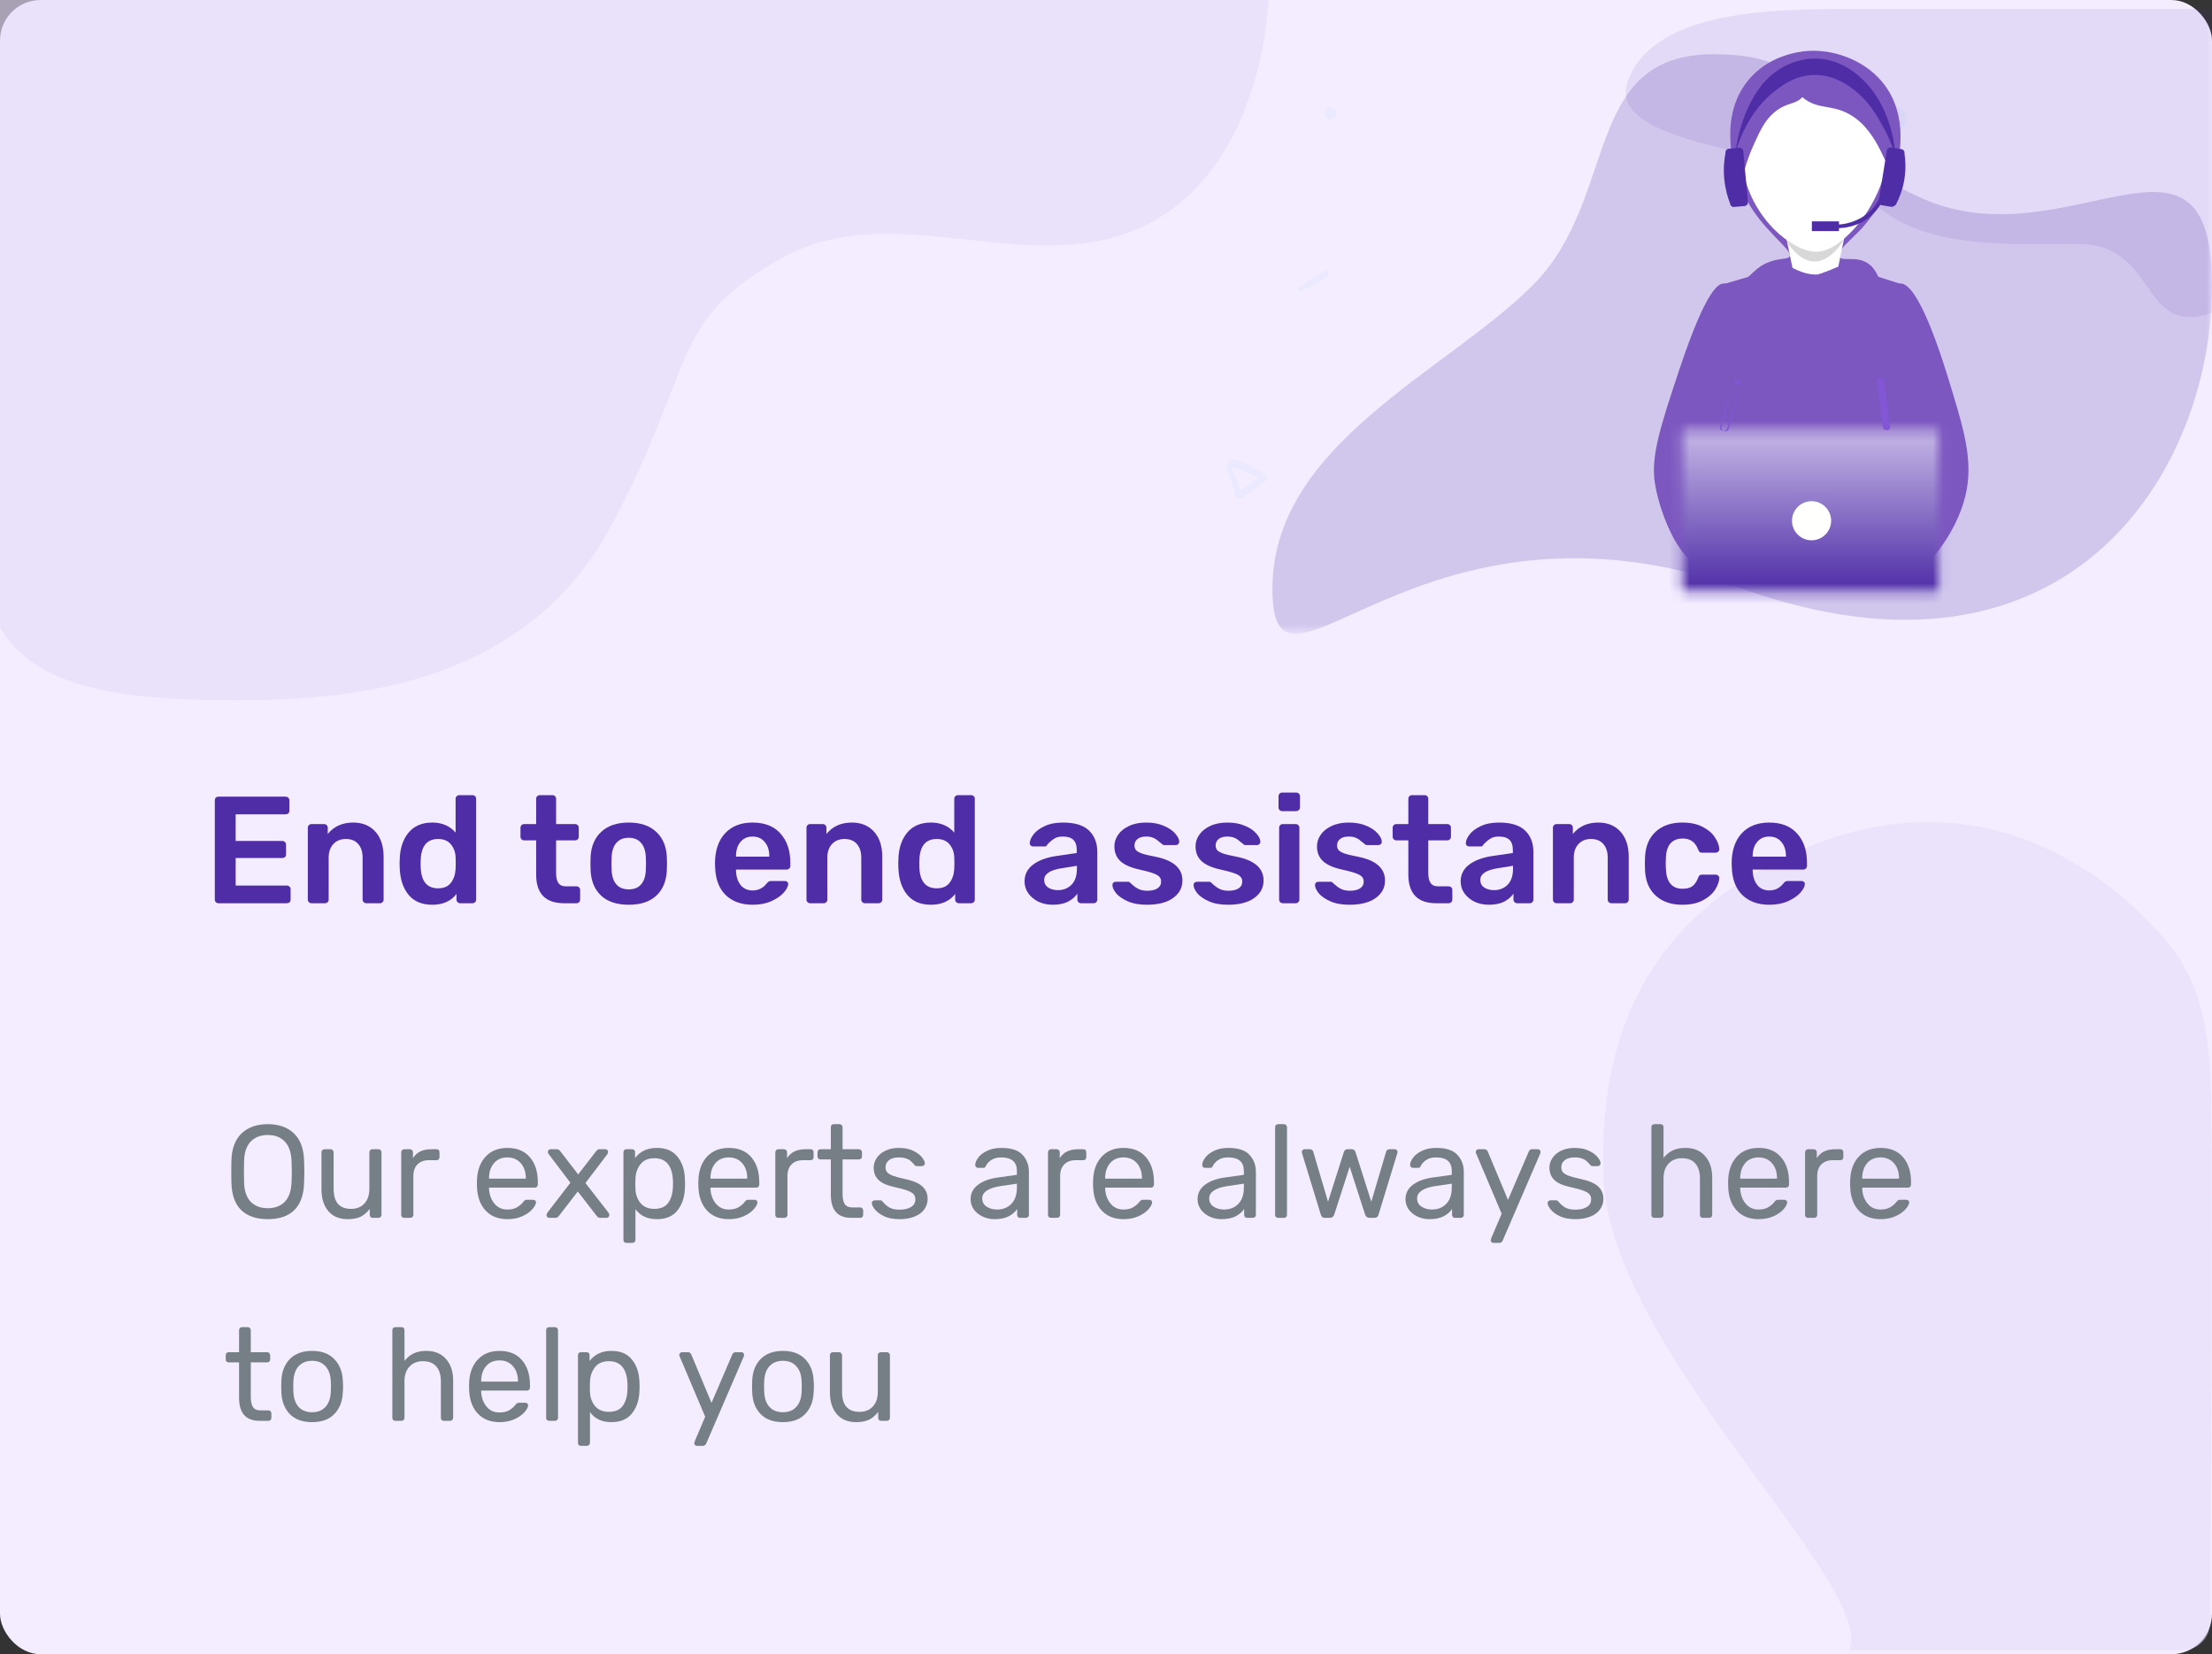 <svg width="218" height="163" viewBox="0 0 218 163" fill="none" xmlns="http://www.w3.org/2000/svg">
<rect x="0" y="0" width="218" height="163" fill="#333333" stroke="none"/>
<rect width="218" height="163" rx="4" fill="#F3EDFF"/>
<path opacity="0.651" d="M113.333 21.97C124.656 15.967 125 0 125 0L0 0C0 0 0 55.612 0 61.791C3.333 67.627 11.25 69 23.333 69C35.416 69 52.083 67.284 60.416 51.492C68.75 35.702 65.884 31.651 77.083 25.403C88.282 19.155 102.01 27.973 113.333 21.97Z" fill="#E4DBF7"/>
<path opacity="0.582" d="M212.647 91.745C216.786 96.228 217.3 100.285 217.782 104.834C218.159 108.394 217.884 148.986 217.803 159.908C217.791 161.412 216.584 162.6 215.08 162.6C207.116 162.6 184.17 162.6 182.254 162.6C184.977 156.157 158.774 133.108 158.048 116.145C157.322 99.181 164.843 88.694 178.857 83.203C192.871 77.713 204.762 83.203 212.647 91.745Z" fill="#E4DBF7"/>
<path d="M26.394 120.13C25.267 120.13 24.396 119.835 23.781 119.246C23.166 118.648 22.841 117.751 22.806 116.555C22.797 116.295 22.793 115.927 22.793 115.45C22.793 114.973 22.797 114.609 22.806 114.358C22.841 113.179 23.174 112.287 23.807 111.68C24.448 111.073 25.311 110.77 26.394 110.77C27.477 110.77 28.335 111.073 28.968 111.68C29.601 112.287 29.934 113.179 29.969 114.358C29.986 114.861 29.995 115.225 29.995 115.45C29.995 115.667 29.986 116.035 29.969 116.555C29.934 117.751 29.609 118.648 28.994 119.246C28.387 119.835 27.521 120.13 26.394 120.13ZM26.394 119.051C27.087 119.051 27.642 118.843 28.058 118.427C28.474 118.002 28.699 117.357 28.734 116.49C28.751 115.97 28.76 115.623 28.76 115.45C28.76 115.259 28.751 114.913 28.734 114.41C28.699 113.543 28.474 112.898 28.058 112.473C27.642 112.048 27.087 111.836 26.394 111.836C25.701 111.836 25.142 112.048 24.717 112.473C24.301 112.898 24.08 113.543 24.054 114.41C24.045 114.661 24.041 115.008 24.041 115.45C24.041 115.883 24.045 116.23 24.054 116.49C24.08 117.357 24.301 118.002 24.717 118.427C25.133 118.843 25.692 119.051 26.394 119.051Z" fill="#767E86"/>
<path d="M34.27 120.13C33.446 120.13 32.809 119.866 32.358 119.337C31.908 118.8 31.683 118.089 31.683 117.205V113.539C31.683 113.452 31.709 113.383 31.761 113.331C31.821 113.27 31.895 113.24 31.982 113.24H32.58C32.666 113.24 32.736 113.27 32.788 113.331C32.848 113.383 32.879 113.452 32.879 113.539V117.14C32.879 118.457 33.45 119.116 34.594 119.116C35.149 119.116 35.587 118.943 35.907 118.596C36.237 118.241 36.401 117.755 36.401 117.14V113.539C36.401 113.452 36.428 113.383 36.48 113.331C36.54 113.27 36.614 113.24 36.7 113.24H37.298C37.385 113.24 37.455 113.27 37.507 113.331C37.567 113.383 37.597 113.452 37.597 113.539V119.701C37.597 119.788 37.567 119.861 37.507 119.922C37.455 119.974 37.385 120 37.298 120H36.739C36.653 120 36.579 119.974 36.519 119.922C36.467 119.861 36.441 119.788 36.441 119.701V119.116C36.189 119.454 35.895 119.71 35.556 119.883C35.218 120.048 34.789 120.13 34.27 120.13Z" fill="#767E86"/>
<path d="M39.841 120C39.755 120 39.681 119.974 39.62 119.922C39.568 119.861 39.542 119.788 39.542 119.701V113.552C39.542 113.465 39.568 113.392 39.62 113.331C39.681 113.27 39.755 113.24 39.841 113.24H40.387C40.483 113.24 40.556 113.27 40.608 113.331C40.669 113.383 40.699 113.457 40.699 113.552V114.124C41.055 113.535 41.657 113.24 42.506 113.24H43.013C43.109 113.24 43.182 113.266 43.234 113.318C43.286 113.37 43.312 113.444 43.312 113.539V114.02C43.312 114.107 43.286 114.18 43.234 114.241C43.182 114.293 43.109 114.319 43.013 114.319H42.272C41.796 114.319 41.419 114.458 41.141 114.735C40.873 115.012 40.738 115.389 40.738 115.866V119.701C40.738 119.788 40.708 119.861 40.647 119.922C40.587 119.974 40.513 120 40.426 120H39.841Z" fill="#767E86"/>
<path d="M50.003 120.13C49.119 120.13 48.412 119.857 47.884 119.311C47.355 118.756 47.065 118.002 47.013 117.049L47 116.607L47.013 116.178C47.065 115.242 47.355 114.497 47.884 113.942C48.412 113.387 49.119 113.11 50.003 113.11C50.956 113.11 51.693 113.413 52.213 114.02C52.741 114.627 53.006 115.45 53.006 116.49V116.724C53.006 116.811 52.975 116.884 52.915 116.945C52.863 116.997 52.793 117.023 52.707 117.023H48.196V117.14C48.222 117.703 48.395 118.184 48.716 118.583C49.036 118.982 49.461 119.181 49.99 119.181C50.397 119.181 50.726 119.103 50.978 118.947C51.238 118.782 51.433 118.613 51.563 118.44C51.641 118.336 51.701 118.275 51.745 118.258C51.788 118.232 51.862 118.219 51.966 118.219H52.538C52.616 118.219 52.681 118.241 52.733 118.284C52.793 118.327 52.824 118.384 52.824 118.453C52.824 118.644 52.707 118.873 52.473 119.142C52.239 119.411 51.905 119.645 51.472 119.844C51.047 120.035 50.557 120.13 50.003 120.13ZM51.823 116.139V116.1C51.823 115.493 51.658 114.999 51.329 114.618C50.999 114.237 50.557 114.046 50.003 114.046C49.439 114.046 48.997 114.237 48.677 114.618C48.356 114.999 48.196 115.493 48.196 116.1V116.139H51.823Z" fill="#767E86"/>
<path d="M54.135 120C54.057 120 53.992 119.974 53.94 119.922C53.888 119.87 53.862 119.805 53.862 119.727C53.862 119.649 53.892 119.567 53.953 119.48L56.215 116.542L54.096 113.747C54.026 113.652 53.992 113.574 53.992 113.513C53.992 113.435 54.018 113.37 54.07 113.318C54.13 113.266 54.195 113.24 54.265 113.24H54.889C55.019 113.24 55.131 113.309 55.227 113.448L56.982 115.723L58.737 113.448C58.789 113.379 58.836 113.327 58.88 113.292C58.932 113.257 58.997 113.24 59.075 113.24H59.673C59.742 113.24 59.803 113.266 59.855 113.318C59.907 113.37 59.933 113.431 59.933 113.5C59.933 113.587 59.902 113.669 59.842 113.747L57.697 116.568L59.959 119.48C60.019 119.567 60.05 119.649 60.05 119.727C60.05 119.805 60.024 119.87 59.972 119.922C59.92 119.974 59.855 120 59.777 120H59.14C59.01 120 58.897 119.935 58.802 119.805L56.943 117.4L55.084 119.805C55.032 119.866 54.98 119.913 54.928 119.948C54.884 119.983 54.824 120 54.746 120H54.135Z" fill="#767E86"/>
<path d="M61.741 122.47C61.654 122.47 61.581 122.444 61.52 122.392C61.468 122.34 61.442 122.266 61.442 122.171V113.539C61.442 113.444 61.468 113.37 61.52 113.318C61.581 113.266 61.654 113.24 61.741 113.24H62.287C62.382 113.24 62.456 113.266 62.508 113.318C62.56 113.37 62.586 113.444 62.586 113.539V114.111C63.089 113.444 63.804 113.11 64.731 113.11C65.641 113.11 66.321 113.4 66.772 113.981C67.231 114.553 67.474 115.285 67.5 116.178C67.509 116.273 67.513 116.421 67.513 116.62C67.513 116.819 67.509 116.967 67.5 117.062C67.474 117.946 67.231 118.678 66.772 119.259C66.321 119.84 65.641 120.13 64.731 120.13C63.804 120.13 63.102 119.801 62.625 119.142V122.171C62.625 122.258 62.595 122.327 62.534 122.379C62.482 122.44 62.413 122.47 62.326 122.47H61.741ZM64.484 119.116C65.108 119.116 65.563 118.921 65.849 118.531C66.135 118.141 66.291 117.63 66.317 116.997C66.326 116.91 66.33 116.785 66.33 116.62C66.33 114.956 65.715 114.124 64.484 114.124C63.877 114.124 63.418 114.328 63.106 114.735C62.803 115.134 62.642 115.606 62.625 116.152C62.616 116.247 62.612 116.416 62.612 116.659C62.612 116.902 62.616 117.071 62.625 117.166C62.642 117.695 62.807 118.154 63.119 118.544C63.44 118.925 63.895 119.116 64.484 119.116Z" fill="#767E86"/>
<path d="M71.826 120.13C70.942 120.13 70.236 119.857 69.707 119.311C69.178 118.756 68.888 118.002 68.836 117.049L68.823 116.607L68.836 116.178C68.888 115.242 69.178 114.497 69.707 113.942C70.236 113.387 70.942 113.11 71.826 113.11C72.779 113.11 73.516 113.413 74.036 114.02C74.564 114.627 74.829 115.45 74.829 116.49V116.724C74.829 116.811 74.799 116.884 74.738 116.945C74.686 116.997 74.617 117.023 74.53 117.023H70.019V117.14C70.045 117.703 70.218 118.184 70.539 118.583C70.859 118.982 71.284 119.181 71.813 119.181C72.22 119.181 72.549 119.103 72.801 118.947C73.061 118.782 73.256 118.613 73.386 118.44C73.464 118.336 73.525 118.275 73.568 118.258C73.611 118.232 73.685 118.219 73.789 118.219H74.361C74.439 118.219 74.504 118.241 74.556 118.284C74.617 118.327 74.647 118.384 74.647 118.453C74.647 118.644 74.53 118.873 74.296 119.142C74.062 119.411 73.728 119.645 73.295 119.844C72.87 120.035 72.38 120.13 71.826 120.13ZM73.646 116.139V116.1C73.646 115.493 73.481 114.999 73.152 114.618C72.823 114.237 72.38 114.046 71.826 114.046C71.263 114.046 70.82 114.237 70.5 114.618C70.179 114.999 70.019 115.493 70.019 116.1V116.139H73.646Z" fill="#767E86"/>
<path d="M76.709 120C76.622 120 76.548 119.974 76.488 119.922C76.436 119.861 76.41 119.788 76.41 119.701V113.552C76.41 113.465 76.436 113.392 76.488 113.331C76.548 113.27 76.622 113.24 76.709 113.24H77.255C77.35 113.24 77.424 113.27 77.476 113.331C77.536 113.383 77.567 113.457 77.567 113.552V114.124C77.922 113.535 78.524 113.24 79.374 113.24H79.881C79.976 113.24 80.05 113.266 80.102 113.318C80.154 113.37 80.18 113.444 80.18 113.539V114.02C80.18 114.107 80.154 114.18 80.102 114.241C80.05 114.293 79.976 114.319 79.881 114.319H79.14C78.663 114.319 78.286 114.458 78.009 114.735C77.74 115.012 77.606 115.389 77.606 115.866V119.701C77.606 119.788 77.575 119.861 77.515 119.922C77.454 119.974 77.38 120 77.294 120H76.709Z" fill="#767E86"/>
<path d="M83.897 120C82.554 120 81.882 119.242 81.882 117.725V114.241H80.855C80.769 114.241 80.699 114.215 80.647 114.163C80.595 114.111 80.569 114.042 80.569 113.955V113.539C80.569 113.452 80.595 113.383 80.647 113.331C80.699 113.27 80.769 113.24 80.855 113.24H81.882V111.069C81.882 110.982 81.908 110.913 81.96 110.861C82.012 110.8 82.082 110.77 82.168 110.77H82.74C82.827 110.77 82.896 110.8 82.948 110.861C83.009 110.913 83.039 110.982 83.039 111.069V113.24H84.651C84.738 113.24 84.807 113.27 84.859 113.331C84.92 113.383 84.95 113.452 84.95 113.539V113.955C84.95 114.042 84.92 114.111 84.859 114.163C84.807 114.215 84.738 114.241 84.651 114.241H83.039V117.634C83.039 118.076 83.109 118.41 83.247 118.635C83.395 118.86 83.642 118.973 83.988 118.973H84.781C84.868 118.973 84.937 119.003 84.989 119.064C85.041 119.116 85.067 119.185 85.067 119.272V119.701C85.067 119.788 85.041 119.861 84.989 119.922C84.937 119.974 84.868 120 84.781 120H83.897Z" fill="#767E86"/>
<path d="M88.651 120.13C88.053 120.13 87.546 120.035 87.13 119.844C86.723 119.645 86.42 119.419 86.22 119.168C86.021 118.917 85.921 118.709 85.921 118.544C85.921 118.457 85.952 118.392 86.012 118.349C86.073 118.297 86.138 118.271 86.207 118.271H86.753C86.805 118.271 86.844 118.28 86.87 118.297C86.905 118.314 86.948 118.353 87 118.414C87.2 118.657 87.421 118.847 87.663 118.986C87.915 119.125 88.248 119.194 88.664 119.194C89.132 119.194 89.505 119.107 89.782 118.934C90.068 118.761 90.211 118.509 90.211 118.18C90.211 117.963 90.151 117.79 90.029 117.66C89.908 117.53 89.704 117.413 89.418 117.309C89.141 117.205 88.725 117.092 88.17 116.971C87.416 116.806 86.883 116.568 86.571 116.256C86.259 115.944 86.103 115.541 86.103 115.047C86.103 114.726 86.199 114.419 86.389 114.124C86.58 113.821 86.862 113.578 87.234 113.396C87.616 113.205 88.066 113.11 88.586 113.11C89.132 113.11 89.596 113.201 89.977 113.383C90.367 113.565 90.658 113.777 90.848 114.02C91.048 114.263 91.147 114.466 91.147 114.631C91.147 114.709 91.117 114.774 91.056 114.826C91.004 114.878 90.939 114.904 90.861 114.904H90.367C90.246 114.904 90.159 114.856 90.107 114.761C89.96 114.596 89.834 114.471 89.73 114.384C89.635 114.289 89.492 114.211 89.301 114.15C89.111 114.081 88.872 114.046 88.586 114.046C88.162 114.046 87.837 114.137 87.611 114.319C87.386 114.492 87.273 114.726 87.273 115.021C87.273 115.203 87.321 115.359 87.416 115.489C87.512 115.61 87.694 115.727 87.962 115.84C88.231 115.944 88.63 116.052 89.158 116.165C89.982 116.338 90.562 116.585 90.9 116.906C91.247 117.227 91.42 117.638 91.42 118.141C91.42 118.514 91.312 118.852 91.095 119.155C90.887 119.458 90.571 119.697 90.146 119.87C89.73 120.043 89.232 120.13 88.651 120.13Z" fill="#767E86"/>
<path d="M98.01 120.13C97.585 120.13 97.191 120.043 96.827 119.87C96.472 119.697 96.186 119.463 95.969 119.168C95.761 118.865 95.657 118.531 95.657 118.167C95.657 117.595 95.891 117.127 96.359 116.763C96.827 116.399 97.464 116.156 98.27 116.035L100.22 115.762V115.385C100.22 114.492 99.704 114.046 98.673 114.046C98.274 114.046 97.954 114.128 97.711 114.293C97.468 114.449 97.291 114.635 97.178 114.852C97.143 114.939 97.104 114.999 97.061 115.034C97.026 115.06 96.974 115.073 96.905 115.073H96.398C96.32 115.073 96.251 115.047 96.19 114.995C96.138 114.934 96.112 114.865 96.112 114.787C96.112 114.588 96.203 114.358 96.385 114.098C96.576 113.829 96.866 113.6 97.256 113.409C97.646 113.21 98.123 113.11 98.686 113.11C99.657 113.11 100.35 113.335 100.766 113.786C101.191 114.237 101.403 114.8 101.403 115.476V119.701C101.403 119.788 101.373 119.861 101.312 119.922C101.26 119.974 101.191 120 101.104 120H100.532C100.445 120 100.376 119.974 100.324 119.922C100.272 119.861 100.246 119.788 100.246 119.701V119.129C100.055 119.415 99.778 119.653 99.414 119.844C99.05 120.035 98.582 120.13 98.01 120.13ZM98.27 119.181C98.842 119.181 99.31 118.995 99.674 118.622C100.038 118.249 100.22 117.708 100.22 116.997V116.633L98.699 116.854C98.075 116.941 97.603 117.088 97.282 117.296C96.961 117.504 96.801 117.764 96.801 118.076C96.801 118.431 96.944 118.704 97.23 118.895C97.525 119.086 97.871 119.181 98.27 119.181Z" fill="#767E86"/>
<path d="M103.585 120C103.498 120 103.424 119.974 103.364 119.922C103.312 119.861 103.286 119.788 103.286 119.701V113.552C103.286 113.465 103.312 113.392 103.364 113.331C103.424 113.27 103.498 113.24 103.585 113.24H104.131C104.226 113.24 104.3 113.27 104.352 113.331C104.412 113.383 104.443 113.457 104.443 113.552V114.124C104.798 113.535 105.4 113.24 106.25 113.24H106.757C106.852 113.24 106.926 113.266 106.978 113.318C107.03 113.37 107.056 113.444 107.056 113.539V114.02C107.056 114.107 107.03 114.18 106.978 114.241C106.926 114.293 106.852 114.319 106.757 114.319H106.016C105.539 114.319 105.162 114.458 104.885 114.735C104.616 115.012 104.482 115.389 104.482 115.866V119.701C104.482 119.788 104.451 119.861 104.391 119.922C104.33 119.974 104.256 120 104.17 120H103.585Z" fill="#767E86"/>
<path d="M110.724 120.13C109.84 120.13 109.134 119.857 108.605 119.311C108.077 118.756 107.786 118.002 107.734 117.049L107.721 116.607L107.734 116.178C107.786 115.242 108.077 114.497 108.605 113.942C109.134 113.387 109.84 113.11 110.724 113.11C111.678 113.11 112.414 113.413 112.934 114.02C113.463 114.627 113.727 115.45 113.727 116.49V116.724C113.727 116.811 113.697 116.884 113.636 116.945C113.584 116.997 113.515 117.023 113.428 117.023H108.917V117.14C108.943 117.703 109.117 118.184 109.437 118.583C109.758 118.982 110.183 119.181 110.711 119.181C111.119 119.181 111.448 119.103 111.699 118.947C111.959 118.782 112.154 118.613 112.284 118.44C112.362 118.336 112.423 118.275 112.466 118.258C112.51 118.232 112.583 118.219 112.687 118.219H113.259C113.337 118.219 113.402 118.241 113.454 118.284C113.515 118.327 113.545 118.384 113.545 118.453C113.545 118.644 113.428 118.873 113.194 119.142C112.96 119.411 112.627 119.645 112.193 119.844C111.769 120.035 111.279 120.13 110.724 120.13ZM112.544 116.139V116.1C112.544 115.493 112.38 114.999 112.05 114.618C111.721 114.237 111.279 114.046 110.724 114.046C110.161 114.046 109.719 114.237 109.398 114.618C109.078 114.999 108.917 115.493 108.917 116.1V116.139H112.544Z" fill="#767E86"/>
<path d="M120.379 120.13C119.955 120.13 119.56 120.043 119.196 119.87C118.841 119.697 118.555 119.463 118.338 119.168C118.13 118.865 118.026 118.531 118.026 118.167C118.026 117.595 118.26 117.127 118.728 116.763C119.196 116.399 119.833 116.156 120.639 116.035L122.589 115.762V115.385C122.589 114.492 122.074 114.046 121.042 114.046C120.644 114.046 120.323 114.128 120.08 114.293C119.838 114.449 119.66 114.635 119.547 114.852C119.513 114.939 119.474 114.999 119.43 115.034C119.396 115.06 119.344 115.073 119.274 115.073H118.767C118.689 115.073 118.62 115.047 118.559 114.995C118.507 114.934 118.481 114.865 118.481 114.787C118.481 114.588 118.572 114.358 118.754 114.098C118.945 113.829 119.235 113.6 119.625 113.409C120.015 113.21 120.492 113.11 121.055 113.11C122.026 113.11 122.719 113.335 123.135 113.786C123.56 114.237 123.772 114.8 123.772 115.476V119.701C123.772 119.788 123.742 119.861 123.681 119.922C123.629 119.974 123.56 120 123.473 120H122.901C122.815 120 122.745 119.974 122.693 119.922C122.641 119.861 122.615 119.788 122.615 119.701V119.129C122.425 119.415 122.147 119.653 121.783 119.844C121.419 120.035 120.951 120.13 120.379 120.13ZM120.639 119.181C121.211 119.181 121.679 118.995 122.043 118.622C122.407 118.249 122.589 117.708 122.589 116.997V116.633L121.068 116.854C120.444 116.941 119.972 117.088 119.651 117.296C119.331 117.504 119.17 117.764 119.17 118.076C119.17 118.431 119.313 118.704 119.599 118.895C119.894 119.086 120.241 119.181 120.639 119.181Z" fill="#767E86"/>
<path d="M125.967 120C125.88 120 125.806 119.974 125.746 119.922C125.694 119.861 125.668 119.788 125.668 119.701V111.069C125.668 110.974 125.694 110.9 125.746 110.848C125.806 110.796 125.88 110.77 125.967 110.77H126.539C126.625 110.77 126.695 110.8 126.747 110.861C126.807 110.913 126.838 110.982 126.838 111.069V119.701C126.838 119.788 126.807 119.861 126.747 119.922C126.695 119.974 126.625 120 126.539 120H125.967Z" fill="#767E86"/>
<path d="M130.584 120C130.463 120 130.372 119.974 130.311 119.922C130.251 119.87 130.203 119.788 130.168 119.675L128.322 113.643L128.296 113.513C128.296 113.435 128.322 113.37 128.374 113.318C128.426 113.266 128.491 113.24 128.569 113.24H129.102C129.189 113.24 129.258 113.266 129.31 113.318C129.371 113.361 129.406 113.405 129.414 113.448L130.883 118.414L132.443 113.513C132.461 113.444 132.5 113.383 132.56 113.331C132.621 113.27 132.703 113.24 132.807 113.24H133.223C133.327 113.24 133.41 113.27 133.47 113.331C133.531 113.383 133.57 113.444 133.587 113.513L135.147 118.414L136.616 113.448C136.625 113.405 136.655 113.361 136.707 113.318C136.768 113.266 136.842 113.24 136.928 113.24H137.461C137.539 113.24 137.604 113.266 137.656 113.318C137.708 113.37 137.734 113.435 137.734 113.513L137.708 113.643L135.862 119.675C135.828 119.788 135.78 119.87 135.719 119.922C135.659 119.974 135.568 120 135.446 120H134.978C134.753 120 134.606 119.892 134.536 119.675L133.015 114.969L131.494 119.675C131.425 119.892 131.278 120 131.052 120H130.584Z" fill="#767E86"/>
<path d="M140.869 120.13C140.445 120.13 140.05 120.043 139.686 119.87C139.331 119.697 139.045 119.463 138.828 119.168C138.62 118.865 138.516 118.531 138.516 118.167C138.516 117.595 138.75 117.127 139.218 116.763C139.686 116.399 140.323 116.156 141.129 116.035L143.079 115.762V115.385C143.079 114.492 142.564 114.046 141.532 114.046C141.134 114.046 140.813 114.128 140.57 114.293C140.328 114.449 140.15 114.635 140.037 114.852C140.003 114.939 139.964 114.999 139.92 115.034C139.886 115.06 139.834 115.073 139.764 115.073H139.257C139.179 115.073 139.11 115.047 139.049 114.995C138.997 114.934 138.971 114.865 138.971 114.787C138.971 114.588 139.062 114.358 139.244 114.098C139.435 113.829 139.725 113.6 140.115 113.409C140.505 113.21 140.982 113.11 141.545 113.11C142.516 113.11 143.209 113.335 143.625 113.786C144.05 114.237 144.262 114.8 144.262 115.476V119.701C144.262 119.788 144.232 119.861 144.171 119.922C144.119 119.974 144.05 120 143.963 120H143.391C143.305 120 143.235 119.974 143.183 119.922C143.131 119.861 143.105 119.788 143.105 119.701V119.129C142.915 119.415 142.637 119.653 142.273 119.844C141.909 120.035 141.441 120.13 140.869 120.13ZM141.129 119.181C141.701 119.181 142.169 118.995 142.533 118.622C142.897 118.249 143.079 117.708 143.079 116.997V116.633L141.558 116.854C140.934 116.941 140.462 117.088 140.141 117.296C139.821 117.504 139.66 117.764 139.66 118.076C139.66 118.431 139.803 118.704 140.089 118.895C140.384 119.086 140.731 119.181 141.129 119.181Z" fill="#767E86"/>
<path d="M147.188 122.47C147.11 122.47 147.045 122.444 146.993 122.392C146.941 122.34 146.915 122.279 146.915 122.21C146.915 122.184 146.937 122.106 146.98 121.976L147.994 119.597L145.511 113.734C145.459 113.63 145.433 113.556 145.433 113.513C145.442 113.435 145.472 113.37 145.524 113.318C145.576 113.266 145.637 113.24 145.706 113.24H146.304C146.443 113.24 146.547 113.309 146.616 113.448L148.618 118.232L150.672 113.448C150.742 113.309 150.846 113.24 150.984 113.24H151.569C151.639 113.24 151.699 113.266 151.751 113.318C151.803 113.37 151.829 113.431 151.829 113.5C151.829 113.561 151.808 113.639 151.764 113.734L148.085 122.262C148.042 122.331 147.994 122.383 147.942 122.418C147.899 122.453 147.838 122.47 147.76 122.47H147.188Z" fill="#767E86"/>
<path d="M155.251 120.13C154.653 120.13 154.146 120.035 153.73 119.844C153.323 119.645 153.019 119.419 152.82 119.168C152.621 118.917 152.521 118.709 152.521 118.544C152.521 118.457 152.551 118.392 152.612 118.349C152.673 118.297 152.738 118.271 152.807 118.271H153.353C153.405 118.271 153.444 118.28 153.47 118.297C153.505 118.314 153.548 118.353 153.6 118.414C153.799 118.657 154.02 118.847 154.263 118.986C154.514 119.125 154.848 119.194 155.264 119.194C155.732 119.194 156.105 119.107 156.382 118.934C156.668 118.761 156.811 118.509 156.811 118.18C156.811 117.963 156.75 117.79 156.629 117.66C156.508 117.53 156.304 117.413 156.018 117.309C155.741 117.205 155.325 117.092 154.77 116.971C154.016 116.806 153.483 116.568 153.171 116.256C152.859 115.944 152.703 115.541 152.703 115.047C152.703 114.726 152.798 114.419 152.989 114.124C153.18 113.821 153.461 113.578 153.834 113.396C154.215 113.205 154.666 113.11 155.186 113.11C155.732 113.11 156.196 113.201 156.577 113.383C156.967 113.565 157.257 113.777 157.448 114.02C157.647 114.263 157.747 114.466 157.747 114.631C157.747 114.709 157.717 114.774 157.656 114.826C157.604 114.878 157.539 114.904 157.461 114.904H156.967C156.846 114.904 156.759 114.856 156.707 114.761C156.56 114.596 156.434 114.471 156.33 114.384C156.235 114.289 156.092 114.211 155.901 114.15C155.71 114.081 155.472 114.046 155.186 114.046C154.761 114.046 154.436 114.137 154.211 114.319C153.986 114.492 153.873 114.726 153.873 115.021C153.873 115.203 153.921 115.359 154.016 115.489C154.111 115.61 154.293 115.727 154.562 115.84C154.831 115.944 155.229 116.052 155.758 116.165C156.581 116.338 157.162 116.585 157.5 116.906C157.847 117.227 158.02 117.638 158.02 118.141C158.02 118.514 157.912 118.852 157.695 119.155C157.487 119.458 157.171 119.697 156.746 119.87C156.33 120.043 155.832 120.13 155.251 120.13Z" fill="#767E86"/>
<path d="M163.05 120C162.963 120 162.889 119.974 162.829 119.922C162.777 119.861 162.751 119.788 162.751 119.701V111.069C162.751 110.974 162.777 110.9 162.829 110.848C162.889 110.796 162.963 110.77 163.05 110.77H163.648C163.743 110.77 163.817 110.796 163.869 110.848C163.921 110.9 163.947 110.974 163.947 111.069V114.098C164.198 113.777 164.493 113.535 164.831 113.37C165.177 113.197 165.602 113.11 166.105 113.11C166.937 113.11 167.582 113.379 168.042 113.916C168.51 114.445 168.744 115.147 168.744 116.022V119.701C168.744 119.788 168.713 119.861 168.653 119.922C168.601 119.974 168.531 120 168.445 120H167.834C167.747 120 167.673 119.974 167.613 119.922C167.561 119.861 167.535 119.788 167.535 119.701V116.1C167.535 115.476 167.383 114.991 167.08 114.644C166.776 114.297 166.339 114.124 165.767 114.124C165.212 114.124 164.77 114.302 164.441 114.657C164.111 115.004 163.947 115.485 163.947 116.1V119.701C163.947 119.788 163.916 119.861 163.856 119.922C163.804 119.974 163.734 120 163.648 120H163.05Z" fill="#767E86"/>
<path d="M173.312 120.13C172.428 120.13 171.722 119.857 171.193 119.311C170.665 118.756 170.374 118.002 170.322 117.049L170.309 116.607L170.322 116.178C170.374 115.242 170.665 114.497 171.193 113.942C171.722 113.387 172.428 113.11 173.312 113.11C174.266 113.11 175.002 113.413 175.522 114.02C176.051 114.627 176.315 115.45 176.315 116.49V116.724C176.315 116.811 176.285 116.884 176.224 116.945C176.172 116.997 176.103 117.023 176.016 117.023H171.505V117.14C171.531 117.703 171.705 118.184 172.025 118.583C172.346 118.982 172.771 119.181 173.299 119.181C173.707 119.181 174.036 119.103 174.287 118.947C174.547 118.782 174.742 118.613 174.872 118.44C174.95 118.336 175.011 118.275 175.054 118.258C175.098 118.232 175.171 118.219 175.275 118.219H175.847C175.925 118.219 175.99 118.241 176.042 118.284C176.103 118.327 176.133 118.384 176.133 118.453C176.133 118.644 176.016 118.873 175.782 119.142C175.548 119.411 175.215 119.645 174.781 119.844C174.357 120.035 173.867 120.13 173.312 120.13ZM175.132 116.139V116.1C175.132 115.493 174.968 114.999 174.638 114.618C174.309 114.237 173.867 114.046 173.312 114.046C172.749 114.046 172.307 114.237 171.986 114.618C171.666 114.999 171.505 115.493 171.505 116.1V116.139H175.132Z" fill="#767E86"/>
<path d="M178.195 120C178.108 120 178.035 119.974 177.974 119.922C177.922 119.861 177.896 119.788 177.896 119.701V113.552C177.896 113.465 177.922 113.392 177.974 113.331C178.035 113.27 178.108 113.24 178.195 113.24H178.741C178.836 113.24 178.91 113.27 178.962 113.331C179.023 113.383 179.053 113.457 179.053 113.552V114.124C179.408 113.535 180.011 113.24 180.86 113.24H181.367C181.462 113.24 181.536 113.266 181.588 113.318C181.64 113.37 181.666 113.444 181.666 113.539V114.02C181.666 114.107 181.64 114.18 181.588 114.241C181.536 114.293 181.462 114.319 181.367 114.319H180.626C180.149 114.319 179.772 114.458 179.495 114.735C179.226 115.012 179.092 115.389 179.092 115.866V119.701C179.092 119.788 179.062 119.861 179.001 119.922C178.94 119.974 178.867 120 178.78 120H178.195Z" fill="#767E86"/>
<path d="M185.335 120.13C184.451 120.13 183.744 119.857 183.216 119.311C182.687 118.756 182.397 118.002 182.345 117.049L182.332 116.607L182.345 116.178C182.397 115.242 182.687 114.497 183.216 113.942C183.744 113.387 184.451 113.11 185.335 113.11C186.288 113.11 187.025 113.413 187.545 114.02C188.073 114.627 188.338 115.45 188.338 116.49V116.724C188.338 116.811 188.307 116.884 188.247 116.945C188.195 116.997 188.125 117.023 188.039 117.023H183.528V117.14C183.554 117.703 183.727 118.184 184.048 118.583C184.368 118.982 184.793 119.181 185.322 119.181C185.729 119.181 186.058 119.103 186.31 118.947C186.57 118.782 186.765 118.613 186.895 118.44C186.973 118.336 187.033 118.275 187.077 118.258C187.12 118.232 187.194 118.219 187.298 118.219H187.87C187.948 118.219 188.013 118.241 188.065 118.284C188.125 118.327 188.156 118.384 188.156 118.453C188.156 118.644 188.039 118.873 187.805 119.142C187.571 119.411 187.237 119.645 186.804 119.844C186.379 120.035 185.889 120.13 185.335 120.13ZM187.155 116.139V116.1C187.155 115.493 186.99 114.999 186.661 114.618C186.331 114.237 185.889 114.046 185.335 114.046C184.771 114.046 184.329 114.237 184.009 114.618C183.688 114.999 183.528 115.493 183.528 116.1V116.139H187.155Z" fill="#767E86"/>
<path d="M25.575 140C24.232 140 23.56 139.242 23.56 137.725V134.241H22.533C22.446 134.241 22.377 134.215 22.325 134.163C22.273 134.111 22.247 134.042 22.247 133.955V133.539C22.247 133.452 22.273 133.383 22.325 133.331C22.377 133.27 22.446 133.24 22.533 133.24H23.56V131.069C23.56 130.982 23.586 130.913 23.638 130.861C23.69 130.8 23.759 130.77 23.846 130.77H24.418C24.505 130.77 24.574 130.8 24.626 130.861C24.687 130.913 24.717 130.982 24.717 131.069V133.24H26.329C26.416 133.24 26.485 133.27 26.537 133.331C26.598 133.383 26.628 133.452 26.628 133.539V133.955C26.628 134.042 26.598 134.111 26.537 134.163C26.485 134.215 26.416 134.241 26.329 134.241H24.717V137.634C24.717 138.076 24.786 138.41 24.925 138.635C25.072 138.86 25.319 138.973 25.666 138.973H26.459C26.546 138.973 26.615 139.003 26.667 139.064C26.719 139.116 26.745 139.185 26.745 139.272V139.701C26.745 139.788 26.719 139.861 26.667 139.922C26.615 139.974 26.546 140 26.459 140H25.575Z" fill="#767E86"/>
<path d="M30.758 140.13C29.805 140.13 29.068 139.861 28.548 139.324C28.037 138.787 27.764 138.072 27.729 137.179L27.716 136.62L27.729 136.061C27.764 135.168 28.041 134.453 28.561 133.916C29.09 133.379 29.822 133.11 30.758 133.11C31.694 133.11 32.422 133.379 32.942 133.916C33.471 134.453 33.752 135.168 33.787 136.061C33.804 136.252 33.813 136.438 33.813 136.62C33.813 136.802 33.804 136.988 33.787 137.179C33.752 138.072 33.475 138.787 32.955 139.324C32.444 139.861 31.711 140.13 30.758 140.13ZM30.758 139.155C31.313 139.155 31.75 138.982 32.071 138.635C32.4 138.28 32.578 137.773 32.604 137.114C32.613 137.027 32.617 136.863 32.617 136.62C32.617 136.377 32.613 136.213 32.604 136.126C32.578 135.467 32.4 134.965 32.071 134.618C31.75 134.263 31.313 134.085 30.758 134.085C30.203 134.085 29.761 134.263 29.432 134.618C29.111 134.965 28.938 135.467 28.912 136.126L28.899 136.62L28.912 137.114C28.938 137.773 29.111 138.28 29.432 138.635C29.761 138.982 30.203 139.155 30.758 139.155Z" fill="#767E86"/>
<path d="M38.966 140C38.879 140 38.805 139.974 38.745 139.922C38.693 139.861 38.667 139.788 38.667 139.701V131.069C38.667 130.974 38.693 130.9 38.745 130.848C38.805 130.796 38.879 130.77 38.966 130.77H39.564C39.659 130.77 39.733 130.796 39.785 130.848C39.837 130.9 39.863 130.974 39.863 131.069V134.098C40.114 133.777 40.409 133.535 40.747 133.37C41.093 133.197 41.518 133.11 42.021 133.11C42.853 133.11 43.498 133.379 43.958 133.916C44.426 134.445 44.66 135.147 44.66 136.022V139.701C44.66 139.788 44.629 139.861 44.569 139.922C44.517 139.974 44.447 140 44.361 140H43.75C43.663 140 43.589 139.974 43.529 139.922C43.477 139.861 43.451 139.788 43.451 139.701V136.1C43.451 135.476 43.299 134.991 42.996 134.644C42.692 134.297 42.255 134.124 41.683 134.124C41.128 134.124 40.686 134.302 40.357 134.657C40.027 135.004 39.863 135.485 39.863 136.1V139.701C39.863 139.788 39.832 139.861 39.772 139.922C39.72 139.974 39.65 140 39.564 140H38.966Z" fill="#767E86"/>
<path d="M49.228 140.13C48.344 140.13 47.638 139.857 47.109 139.311C46.581 138.756 46.29 138.002 46.238 137.049L46.225 136.607L46.238 136.178C46.29 135.242 46.581 134.497 47.109 133.942C47.638 133.387 48.344 133.11 49.228 133.11C50.181 133.11 50.918 133.413 51.438 134.02C51.967 134.627 52.231 135.45 52.231 136.49V136.724C52.231 136.811 52.201 136.884 52.14 136.945C52.088 136.997 52.019 137.023 51.932 137.023H47.421V137.14C47.447 137.703 47.62 138.184 47.941 138.583C48.262 138.982 48.687 139.181 49.215 139.181C49.623 139.181 49.952 139.103 50.203 138.947C50.463 138.782 50.658 138.613 50.788 138.44C50.866 138.336 50.927 138.275 50.97 138.258C51.014 138.232 51.087 138.219 51.191 138.219H51.763C51.841 138.219 51.906 138.241 51.958 138.284C52.019 138.327 52.049 138.384 52.049 138.453C52.049 138.644 51.932 138.873 51.698 139.142C51.464 139.411 51.13 139.645 50.697 139.844C50.273 140.035 49.783 140.13 49.228 140.13ZM51.048 136.139V136.1C51.048 135.493 50.883 134.999 50.554 134.618C50.225 134.237 49.783 134.046 49.228 134.046C48.665 134.046 48.223 134.237 47.902 134.618C47.581 134.999 47.421 135.493 47.421 136.1V136.139H51.048Z" fill="#767E86"/>
<path d="M54.124 140C54.037 140 53.964 139.974 53.903 139.922C53.851 139.861 53.825 139.788 53.825 139.701V131.069C53.825 130.974 53.851 130.9 53.903 130.848C53.964 130.796 54.037 130.77 54.124 130.77H54.696C54.783 130.77 54.852 130.8 54.904 130.861C54.965 130.913 54.995 130.982 54.995 131.069V139.701C54.995 139.788 54.965 139.861 54.904 139.922C54.852 139.974 54.783 140 54.696 140H54.124Z" fill="#767E86"/>
<path d="M57.26 142.47C57.173 142.47 57.099 142.444 57.039 142.392C56.987 142.34 56.961 142.266 56.961 142.171V133.539C56.961 133.444 56.987 133.37 57.039 133.318C57.099 133.266 57.173 133.24 57.26 133.24H57.806C57.901 133.24 57.975 133.266 58.027 133.318C58.079 133.37 58.105 133.444 58.105 133.539V134.111C58.607 133.444 59.322 133.11 60.25 133.11C61.16 133.11 61.84 133.4 62.291 133.981C62.75 134.553 62.993 135.285 63.019 136.178C63.027 136.273 63.032 136.421 63.032 136.62C63.032 136.819 63.027 136.967 63.019 137.062C62.993 137.946 62.75 138.678 62.291 139.259C61.84 139.84 61.16 140.13 60.25 140.13C59.322 140.13 58.62 139.801 58.144 139.142V142.171C58.144 142.258 58.113 142.327 58.053 142.379C58.001 142.44 57.931 142.47 57.845 142.47H57.26ZM60.003 139.116C60.627 139.116 61.082 138.921 61.368 138.531C61.654 138.141 61.81 137.63 61.836 136.997C61.844 136.91 61.849 136.785 61.849 136.62C61.849 134.956 61.233 134.124 60.003 134.124C59.396 134.124 58.937 134.328 58.625 134.735C58.321 135.134 58.161 135.606 58.144 136.152C58.135 136.247 58.131 136.416 58.131 136.659C58.131 136.902 58.135 137.071 58.144 137.166C58.161 137.695 58.326 138.154 58.638 138.544C58.958 138.925 59.413 139.116 60.003 139.116Z" fill="#767E86"/>
<path d="M68.693 142.47C68.615 142.47 68.55 142.444 68.498 142.392C68.446 142.34 68.42 142.279 68.42 142.21C68.42 142.184 68.442 142.106 68.485 141.976L69.499 139.597L67.016 133.734C66.964 133.63 66.938 133.556 66.938 133.513C66.947 133.435 66.977 133.37 67.029 133.318C67.081 133.266 67.142 133.24 67.211 133.24H67.809C67.948 133.24 68.052 133.309 68.121 133.448L70.123 138.232L72.177 133.448C72.246 133.309 72.35 133.24 72.489 133.24H73.074C73.144 133.24 73.204 133.266 73.256 133.318C73.308 133.37 73.334 133.431 73.334 133.5C73.334 133.561 73.312 133.639 73.269 133.734L69.59 142.262C69.547 142.331 69.499 142.383 69.447 142.418C69.404 142.453 69.343 142.47 69.265 142.47H68.693Z" fill="#767E86"/>
<path d="M77.159 140.13C76.206 140.13 75.469 139.861 74.949 139.324C74.438 138.787 74.165 138.072 74.13 137.179L74.117 136.62L74.13 136.061C74.165 135.168 74.442 134.453 74.962 133.916C75.491 133.379 76.223 133.11 77.159 133.11C78.095 133.11 78.823 133.379 79.343 133.916C79.872 134.453 80.154 135.168 80.188 136.061C80.206 136.252 80.214 136.438 80.214 136.62C80.214 136.802 80.206 136.988 80.188 137.179C80.154 138.072 79.876 138.787 79.356 139.324C78.845 139.861 78.113 140.13 77.159 140.13ZM77.159 139.155C77.714 139.155 78.152 138.982 78.472 138.635C78.802 138.28 78.979 137.773 79.005 137.114C79.014 137.027 79.018 136.863 79.018 136.62C79.018 136.377 79.014 136.213 79.005 136.126C78.979 135.467 78.802 134.965 78.472 134.618C78.152 134.263 77.714 134.085 77.159 134.085C76.605 134.085 76.163 134.263 75.833 134.618C75.513 134.965 75.339 135.467 75.313 136.126L75.3 136.62L75.313 137.114C75.339 137.773 75.513 138.28 75.833 138.635C76.163 138.982 76.605 139.155 77.159 139.155Z" fill="#767E86"/>
<path d="M84.378 140.13C83.555 140.13 82.918 139.866 82.467 139.337C82.016 138.8 81.791 138.089 81.791 137.205V133.539C81.791 133.452 81.817 133.383 81.869 133.331C81.93 133.27 82.003 133.24 82.09 133.24H82.688C82.775 133.24 82.844 133.27 82.896 133.331C82.957 133.383 82.987 133.452 82.987 133.539V137.14C82.987 138.457 83.559 139.116 84.703 139.116C85.257 139.116 85.695 138.943 86.016 138.596C86.345 138.241 86.51 137.755 86.51 137.14V133.539C86.51 133.452 86.536 133.383 86.588 133.331C86.648 133.27 86.722 133.24 86.809 133.24H87.407C87.493 133.24 87.563 133.27 87.615 133.331C87.675 133.383 87.706 133.452 87.706 133.539V139.701C87.706 139.788 87.675 139.861 87.615 139.922C87.563 139.974 87.493 140 87.407 140H86.848C86.761 140 86.688 139.974 86.627 139.922C86.575 139.861 86.549 139.788 86.549 139.701V139.116C86.297 139.454 86.003 139.71 85.665 139.883C85.327 140.048 84.898 140.13 84.378 140.13Z" fill="#767E86"/>
<path d="M21.53 89C21.43 89 21.345 88.965 21.275 88.895C21.205 88.825 21.17 88.74 21.17 88.64V78.875C21.17 78.765 21.2 78.675 21.26 78.605C21.33 78.535 21.42 78.5 21.53 78.5H28.145C28.255 78.5 28.345 78.535 28.415 78.605C28.485 78.675 28.52 78.765 28.52 78.875V79.88C28.52 79.99 28.485 80.08 28.415 80.15C28.345 80.21 28.255 80.24 28.145 80.24H23.225V82.865H27.815C27.925 82.865 28.015 82.9 28.085 82.97C28.155 83.04 28.19 83.13 28.19 83.24V84.185C28.19 84.295 28.155 84.385 28.085 84.455C28.015 84.515 27.925 84.545 27.815 84.545H23.225V87.26H28.265C28.375 87.26 28.465 87.295 28.535 87.365C28.605 87.425 28.64 87.51 28.64 87.62V88.64C28.64 88.75 28.605 88.84 28.535 88.91C28.465 88.97 28.375 89 28.265 89H21.53Z" fill="#4F2DA7"/>
<path d="M30.696 89C30.596 89 30.511 88.965 30.441 88.895C30.371 88.825 30.336 88.74 30.336 88.64V81.56C30.336 81.45 30.371 81.365 30.441 81.305C30.511 81.235 30.596 81.2 30.696 81.2H31.941C32.051 81.2 32.136 81.235 32.196 81.305C32.266 81.365 32.301 81.45 32.301 81.56V82.175C32.911 81.425 33.746 81.05 34.806 81.05C35.726 81.05 36.456 81.35 36.996 81.95C37.536 82.55 37.806 83.375 37.806 84.425V88.64C37.806 88.74 37.771 88.825 37.701 88.895C37.641 88.965 37.556 89 37.446 89H36.096C35.996 89 35.911 88.965 35.841 88.895C35.771 88.825 35.736 88.74 35.736 88.64V84.515C35.736 83.935 35.591 83.485 35.301 83.165C35.021 82.835 34.616 82.67 34.086 82.67C33.576 82.67 33.166 82.835 32.856 83.165C32.546 83.495 32.391 83.945 32.391 84.515V88.64C32.391 88.74 32.356 88.825 32.286 88.895C32.226 88.965 32.141 89 32.031 89H30.696Z" fill="#4F2DA7"/>
<path d="M42.606 89.15C41.596 89.15 40.821 88.83 40.281 88.19C39.741 87.54 39.446 86.675 39.396 85.595L39.381 85.1L39.396 84.605C39.436 83.545 39.726 82.69 40.266 82.04C40.816 81.38 41.596 81.05 42.606 81.05C43.566 81.05 44.331 81.38 44.901 82.04V78.71C44.901 78.6 44.936 78.515 45.006 78.455C45.076 78.385 45.161 78.35 45.261 78.35H46.566C46.676 78.35 46.761 78.385 46.821 78.455C46.891 78.515 46.926 78.6 46.926 78.71V88.64C46.926 88.74 46.891 88.825 46.821 88.895C46.761 88.965 46.676 89 46.566 89H45.351C45.251 89 45.166 88.965 45.096 88.895C45.026 88.825 44.991 88.74 44.991 88.64V88.085C44.441 88.795 43.646 89.15 42.606 89.15ZM43.176 87.53C43.746 87.53 44.166 87.35 44.436 86.99C44.716 86.62 44.871 86.165 44.901 85.625C44.911 85.505 44.916 85.315 44.916 85.055C44.916 84.785 44.911 84.59 44.901 84.47C44.881 83.97 44.726 83.545 44.436 83.195C44.146 82.845 43.726 82.67 43.176 82.67C42.106 82.67 41.536 83.33 41.466 84.65L41.451 85.1L41.466 85.55C41.536 86.87 42.106 87.53 43.176 87.53Z" fill="#4F2DA7"/>
<path d="M55.585 89C54.675 89 53.99 88.765 53.53 88.295C53.07 87.815 52.84 87.115 52.84 86.195V82.805H51.655C51.555 82.805 51.47 82.77 51.4 82.7C51.33 82.63 51.295 82.545 51.295 82.445V81.56C51.295 81.46 51.33 81.375 51.4 81.305C51.47 81.235 51.555 81.2 51.655 81.2H52.84V78.71C52.84 78.6 52.875 78.515 52.945 78.455C53.015 78.385 53.1 78.35 53.2 78.35H54.445C54.555 78.35 54.64 78.385 54.7 78.455C54.77 78.515 54.805 78.6 54.805 78.71V81.2H56.68C56.78 81.2 56.865 81.235 56.935 81.305C57.005 81.375 57.04 81.46 57.04 81.56V82.445C57.04 82.545 57.005 82.63 56.935 82.7C56.865 82.77 56.78 82.805 56.68 82.805H54.805V86.03C54.805 86.46 54.88 86.785 55.03 87.005C55.18 87.225 55.425 87.335 55.765 87.335H56.815C56.925 87.335 57.01 87.37 57.07 87.44C57.14 87.5 57.175 87.585 57.175 87.695V88.64C57.175 88.74 57.14 88.825 57.07 88.895C57.01 88.965 56.925 89 56.815 89H55.585Z" fill="#4F2DA7"/>
<path d="M61.97 89.15C60.79 89.15 59.88 88.85 59.24 88.25C58.6 87.65 58.255 86.82 58.205 85.76L58.19 85.1L58.205 84.44C58.255 83.39 58.605 82.565 59.255 81.965C59.905 81.355 60.81 81.05 61.97 81.05C63.12 81.05 64.02 81.355 64.67 81.965C65.32 82.565 65.67 83.39 65.72 84.44C65.73 84.56 65.735 84.78 65.735 85.1C65.735 85.42 65.73 85.64 65.72 85.76C65.67 86.82 65.325 87.65 64.685 88.25C64.045 88.85 63.14 89.15 61.97 89.15ZM61.97 87.635C62.5 87.635 62.905 87.47 63.185 87.14C63.475 86.81 63.63 86.325 63.65 85.685C63.66 85.585 63.665 85.39 63.665 85.1C63.665 84.81 63.66 84.615 63.65 84.515C63.63 83.875 63.475 83.39 63.185 83.06C62.895 82.72 62.49 82.55 61.97 82.55C61.44 82.55 61.03 82.72 60.74 83.06C60.45 83.39 60.295 83.875 60.275 84.515L60.26 85.1L60.275 85.685C60.295 86.325 60.45 86.81 60.74 87.14C61.03 87.47 61.44 87.635 61.97 87.635Z" fill="#4F2DA7"/>
<path d="M74.184 89.15C73.064 89.15 72.174 88.83 71.514 88.19C70.864 87.55 70.519 86.64 70.479 85.46L70.464 85.085C70.464 83.835 70.789 82.85 71.439 82.13C72.099 81.41 73.009 81.05 74.169 81.05C75.359 81.05 76.274 81.41 76.914 82.13C77.564 82.85 77.889 83.81 77.889 85.01V85.325C77.889 85.425 77.854 85.51 77.784 85.58C77.714 85.65 77.624 85.685 77.514 85.685H72.534V85.805C72.554 86.365 72.704 86.83 72.984 87.2C73.274 87.56 73.669 87.74 74.169 87.74C74.739 87.74 75.204 87.51 75.564 87.05C75.654 86.94 75.724 86.875 75.774 86.855C75.824 86.825 75.909 86.81 76.029 86.81H77.349C77.439 86.81 77.514 86.835 77.574 86.885C77.644 86.935 77.679 87.005 77.679 87.095C77.679 87.335 77.534 87.62 77.244 87.95C76.964 88.27 76.559 88.55 76.029 88.79C75.499 89.03 74.884 89.15 74.184 89.15ZM75.819 84.41V84.38C75.819 83.79 75.669 83.32 75.369 82.97C75.079 82.61 74.679 82.43 74.169 82.43C73.659 82.43 73.259 82.61 72.969 82.97C72.679 83.32 72.534 83.79 72.534 84.38V84.41H75.819Z" fill="#4F2DA7"/>
<path d="M79.841 89C79.741 89 79.656 88.965 79.586 88.895C79.516 88.825 79.481 88.74 79.481 88.64V81.56C79.481 81.45 79.516 81.365 79.586 81.305C79.656 81.235 79.741 81.2 79.841 81.2H81.086C81.196 81.2 81.281 81.235 81.341 81.305C81.411 81.365 81.446 81.45 81.446 81.56V82.175C82.056 81.425 82.891 81.05 83.951 81.05C84.871 81.05 85.601 81.35 86.141 81.95C86.681 82.55 86.951 83.375 86.951 84.425V88.64C86.951 88.74 86.916 88.825 86.846 88.895C86.786 88.965 86.701 89 86.591 89H85.241C85.141 89 85.056 88.965 84.986 88.895C84.916 88.825 84.881 88.74 84.881 88.64V84.515C84.881 83.935 84.736 83.485 84.446 83.165C84.166 82.835 83.761 82.67 83.231 82.67C82.721 82.67 82.311 82.835 82.001 83.165C81.691 83.495 81.536 83.945 81.536 84.515V88.64C81.536 88.74 81.501 88.825 81.431 88.895C81.371 88.965 81.286 89 81.176 89H79.841Z" fill="#4F2DA7"/>
<path d="M91.751 89.15C90.741 89.15 89.966 88.83 89.426 88.19C88.886 87.54 88.591 86.675 88.541 85.595L88.526 85.1L88.541 84.605C88.581 83.545 88.871 82.69 89.411 82.04C89.961 81.38 90.741 81.05 91.751 81.05C92.711 81.05 93.476 81.38 94.046 82.04V78.71C94.046 78.6 94.081 78.515 94.151 78.455C94.221 78.385 94.306 78.35 94.406 78.35H95.711C95.821 78.35 95.906 78.385 95.966 78.455C96.036 78.515 96.071 78.6 96.071 78.71V88.64C96.071 88.74 96.036 88.825 95.966 88.895C95.906 88.965 95.821 89 95.711 89H94.496C94.396 89 94.311 88.965 94.241 88.895C94.171 88.825 94.136 88.74 94.136 88.64V88.085C93.586 88.795 92.791 89.15 91.751 89.15ZM92.321 87.53C92.891 87.53 93.311 87.35 93.581 86.99C93.861 86.62 94.016 86.165 94.046 85.625C94.056 85.505 94.061 85.315 94.061 85.055C94.061 84.785 94.056 84.59 94.046 84.47C94.026 83.97 93.871 83.545 93.581 83.195C93.291 82.845 92.871 82.67 92.321 82.67C91.251 82.67 90.681 83.33 90.611 84.65L90.596 85.1L90.611 85.55C90.681 86.87 91.251 87.53 92.321 87.53Z" fill="#4F2DA7"/>
<path d="M103.748 89.15C103.238 89.15 102.768 89.05 102.338 88.85C101.918 88.64 101.583 88.36 101.333 88.01C101.093 87.66 100.973 87.275 100.973 86.855C100.973 86.175 101.248 85.625 101.798 85.205C102.348 84.785 103.103 84.5 104.063 84.35L106.118 84.05V83.735C106.118 83.305 106.008 82.98 105.788 82.76C105.568 82.54 105.218 82.43 104.738 82.43C104.408 82.43 104.143 82.49 103.943 82.61C103.743 82.73 103.578 82.855 103.448 82.985C103.328 83.105 103.248 83.185 103.208 83.225C103.168 83.345 103.093 83.405 102.983 83.405H101.813C101.723 83.405 101.643 83.375 101.573 83.315C101.513 83.255 101.483 83.175 101.483 83.075C101.493 82.825 101.613 82.545 101.843 82.235C102.083 81.915 102.448 81.64 102.938 81.41C103.428 81.17 104.033 81.05 104.753 81.05C105.933 81.05 106.793 81.315 107.333 81.845C107.873 82.375 108.143 83.07 108.143 83.93V88.64C108.143 88.74 108.108 88.825 108.038 88.895C107.978 88.965 107.893 89 107.783 89H106.538C106.438 89 106.353 88.965 106.283 88.895C106.213 88.825 106.178 88.74 106.178 88.64V88.055C105.958 88.375 105.648 88.64 105.248 88.85C104.848 89.05 104.348 89.15 103.748 89.15ZM104.258 87.71C104.808 87.71 105.258 87.53 105.608 87.17C105.958 86.81 106.133 86.29 106.133 85.61V85.31L104.633 85.55C103.483 85.73 102.908 86.115 102.908 86.705C102.908 87.025 103.038 87.275 103.298 87.455C103.568 87.625 103.888 87.71 104.258 87.71Z" fill="#4F2DA7"/>
<path d="M113.037 89.15C112.277 89.15 111.642 89.035 111.132 88.805C110.622 88.575 110.242 88.31 109.992 88.01C109.752 87.7 109.632 87.435 109.632 87.215C109.632 87.115 109.662 87.035 109.722 86.975C109.792 86.915 109.872 86.885 109.962 86.885H111.192C111.272 86.885 111.342 86.925 111.402 87.005C111.452 87.045 111.562 87.14 111.732 87.29C111.912 87.44 112.112 87.56 112.332 87.65C112.562 87.73 112.812 87.77 113.082 87.77C113.482 87.77 113.807 87.695 114.057 87.545C114.307 87.385 114.432 87.16 114.432 86.87C114.432 86.67 114.372 86.51 114.252 86.39C114.142 86.26 113.937 86.145 113.637 86.045C113.347 85.935 112.907 85.815 112.317 85.685C111.467 85.505 110.837 85.23 110.427 84.86C110.027 84.49 109.827 84 109.827 83.39C109.827 82.99 109.947 82.615 110.187 82.265C110.427 81.905 110.782 81.615 111.252 81.395C111.732 81.165 112.302 81.05 112.962 81.05C113.642 81.05 114.227 81.16 114.717 81.38C115.207 81.59 115.577 81.845 115.827 82.145C116.087 82.445 116.217 82.71 116.217 82.94C116.217 83.03 116.182 83.11 116.112 83.18C116.052 83.24 115.977 83.27 115.887 83.27H114.762C114.652 83.27 114.567 83.23 114.507 83.15C114.437 83.1 114.322 83.01 114.162 82.88C114.012 82.74 113.842 82.63 113.652 82.55C113.462 82.47 113.232 82.43 112.962 82.43C112.592 82.43 112.307 82.51 112.107 82.67C111.907 82.83 111.807 83.04 111.807 83.3C111.807 83.48 111.852 83.63 111.942 83.75C112.042 83.87 112.237 83.985 112.527 84.095C112.817 84.195 113.252 84.3 113.832 84.41C115.632 84.76 116.532 85.545 116.532 86.765C116.532 87.475 116.222 88.05 115.602 88.49C114.992 88.93 114.137 89.15 113.037 89.15Z" fill="#4F2DA7"/>
<path d="M121.035 89.15C120.275 89.15 119.64 89.035 119.13 88.805C118.62 88.575 118.24 88.31 117.99 88.01C117.75 87.7 117.63 87.435 117.63 87.215C117.63 87.115 117.66 87.035 117.72 86.975C117.79 86.915 117.87 86.885 117.96 86.885H119.19C119.27 86.885 119.34 86.925 119.4 87.005C119.45 87.045 119.56 87.14 119.73 87.29C119.91 87.44 120.11 87.56 120.33 87.65C120.56 87.73 120.81 87.77 121.08 87.77C121.48 87.77 121.805 87.695 122.055 87.545C122.305 87.385 122.43 87.16 122.43 86.87C122.43 86.67 122.37 86.51 122.25 86.39C122.14 86.26 121.935 86.145 121.635 86.045C121.345 85.935 120.905 85.815 120.315 85.685C119.465 85.505 118.835 85.23 118.425 84.86C118.025 84.49 117.825 84 117.825 83.39C117.825 82.99 117.945 82.615 118.185 82.265C118.425 81.905 118.78 81.615 119.25 81.395C119.73 81.165 120.3 81.05 120.96 81.05C121.64 81.05 122.225 81.16 122.715 81.38C123.205 81.59 123.575 81.845 123.825 82.145C124.085 82.445 124.215 82.71 124.215 82.94C124.215 83.03 124.18 83.11 124.11 83.18C124.05 83.24 123.975 83.27 123.885 83.27H122.76C122.65 83.27 122.565 83.23 122.505 83.15C122.435 83.1 122.32 83.01 122.16 82.88C122.01 82.74 121.84 82.63 121.65 82.55C121.46 82.47 121.23 82.43 120.96 82.43C120.59 82.43 120.305 82.51 120.105 82.67C119.905 82.83 119.805 83.04 119.805 83.3C119.805 83.48 119.85 83.63 119.94 83.75C120.04 83.87 120.235 83.985 120.525 84.095C120.815 84.195 121.25 84.3 121.83 84.41C123.63 84.76 124.53 85.545 124.53 86.765C124.53 87.475 124.22 88.05 123.6 88.49C122.99 88.93 122.135 89.15 121.035 89.15Z" fill="#4F2DA7"/>
<path d="M126.363 79.925C126.263 79.925 126.178 79.89 126.108 79.82C126.038 79.75 126.003 79.665 126.003 79.565V78.47C126.003 78.36 126.038 78.27 126.108 78.2C126.178 78.13 126.263 78.095 126.363 78.095H127.743C127.853 78.095 127.943 78.13 128.013 78.2C128.083 78.27 128.118 78.36 128.118 78.47V79.565C128.118 79.665 128.078 79.75 127.998 79.82C127.928 79.89 127.843 79.925 127.743 79.925H126.363ZM126.423 89C126.323 89 126.238 88.965 126.168 88.895C126.098 88.825 126.063 88.74 126.063 88.64V81.56C126.063 81.45 126.098 81.365 126.168 81.305C126.238 81.235 126.323 81.2 126.423 81.2H127.698C127.798 81.2 127.883 81.235 127.953 81.305C128.023 81.375 128.058 81.46 128.058 81.56V88.64C128.058 88.74 128.023 88.825 127.953 88.895C127.883 88.965 127.798 89 127.698 89H126.423Z" fill="#4F2DA7"/>
<path d="M133.003 89.15C132.243 89.15 131.608 89.035 131.098 88.805C130.588 88.575 130.208 88.31 129.958 88.01C129.718 87.7 129.598 87.435 129.598 87.215C129.598 87.115 129.628 87.035 129.688 86.975C129.758 86.915 129.838 86.885 129.928 86.885H131.158C131.238 86.885 131.308 86.925 131.368 87.005C131.418 87.045 131.528 87.14 131.698 87.29C131.878 87.44 132.078 87.56 132.298 87.65C132.528 87.73 132.778 87.77 133.048 87.77C133.448 87.77 133.773 87.695 134.023 87.545C134.273 87.385 134.398 87.16 134.398 86.87C134.398 86.67 134.338 86.51 134.218 86.39C134.108 86.26 133.903 86.145 133.603 86.045C133.313 85.935 132.873 85.815 132.283 85.685C131.433 85.505 130.803 85.23 130.393 84.86C129.993 84.49 129.793 84 129.793 83.39C129.793 82.99 129.913 82.615 130.153 82.265C130.393 81.905 130.748 81.615 131.218 81.395C131.698 81.165 132.268 81.05 132.928 81.05C133.608 81.05 134.193 81.16 134.683 81.38C135.173 81.59 135.543 81.845 135.793 82.145C136.053 82.445 136.183 82.71 136.183 82.94C136.183 83.03 136.148 83.11 136.078 83.18C136.018 83.24 135.943 83.27 135.853 83.27H134.728C134.618 83.27 134.533 83.23 134.473 83.15C134.403 83.1 134.288 83.01 134.128 82.88C133.978 82.74 133.808 82.63 133.618 82.55C133.428 82.47 133.198 82.43 132.928 82.43C132.558 82.43 132.273 82.51 132.073 82.67C131.873 82.83 131.773 83.04 131.773 83.3C131.773 83.48 131.818 83.63 131.908 83.75C132.008 83.87 132.203 83.985 132.493 84.095C132.783 84.195 133.218 84.3 133.798 84.41C135.598 84.76 136.498 85.545 136.498 86.765C136.498 87.475 136.188 88.05 135.568 88.49C134.958 88.93 134.103 89.15 133.003 89.15Z" fill="#4F2DA7"/>
<path d="M141.542 89C140.632 89 139.947 88.765 139.487 88.295C139.027 87.815 138.797 87.115 138.797 86.195V82.805H137.612C137.512 82.805 137.427 82.77 137.357 82.7C137.287 82.63 137.252 82.545 137.252 82.445V81.56C137.252 81.46 137.287 81.375 137.357 81.305C137.427 81.235 137.512 81.2 137.612 81.2H138.797V78.71C138.797 78.6 138.832 78.515 138.902 78.455C138.972 78.385 139.057 78.35 139.157 78.35H140.402C140.512 78.35 140.597 78.385 140.657 78.455C140.727 78.515 140.762 78.6 140.762 78.71V81.2H142.637C142.737 81.2 142.822 81.235 142.892 81.305C142.962 81.375 142.997 81.46 142.997 81.56V82.445C142.997 82.545 142.962 82.63 142.892 82.7C142.822 82.77 142.737 82.805 142.637 82.805H140.762V86.03C140.762 86.46 140.837 86.785 140.987 87.005C141.137 87.225 141.382 87.335 141.722 87.335H142.772C142.882 87.335 142.967 87.37 143.027 87.44C143.097 87.5 143.132 87.585 143.132 87.695V88.64C143.132 88.74 143.097 88.825 143.027 88.895C142.967 88.965 142.882 89 142.772 89H141.542Z" fill="#4F2DA7"/>
<path d="M146.727 89.15C146.217 89.15 145.747 89.05 145.317 88.85C144.897 88.64 144.562 88.36 144.312 88.01C144.072 87.66 143.952 87.275 143.952 86.855C143.952 86.175 144.227 85.625 144.777 85.205C145.327 84.785 146.082 84.5 147.042 84.35L149.097 84.05V83.735C149.097 83.305 148.987 82.98 148.767 82.76C148.547 82.54 148.197 82.43 147.717 82.43C147.387 82.43 147.122 82.49 146.922 82.61C146.722 82.73 146.557 82.855 146.427 82.985C146.307 83.105 146.227 83.185 146.187 83.225C146.147 83.345 146.072 83.405 145.962 83.405H144.792C144.702 83.405 144.622 83.375 144.552 83.315C144.492 83.255 144.462 83.175 144.462 83.075C144.472 82.825 144.592 82.545 144.822 82.235C145.062 81.915 145.427 81.64 145.917 81.41C146.407 81.17 147.012 81.05 147.732 81.05C148.912 81.05 149.772 81.315 150.312 81.845C150.852 82.375 151.122 83.07 151.122 83.93V88.64C151.122 88.74 151.087 88.825 151.017 88.895C150.957 88.965 150.872 89 150.762 89H149.517C149.417 89 149.332 88.965 149.262 88.895C149.192 88.825 149.157 88.74 149.157 88.64V88.055C148.937 88.375 148.627 88.64 148.227 88.85C147.827 89.05 147.327 89.15 146.727 89.15ZM147.237 87.71C147.787 87.71 148.237 87.53 148.587 87.17C148.937 86.81 149.112 86.29 149.112 85.61V85.31L147.612 85.55C146.462 85.73 145.887 86.115 145.887 86.705C145.887 87.025 146.017 87.275 146.277 87.455C146.547 87.625 146.867 87.71 147.237 87.71Z" fill="#4F2DA7"/>
<path d="M153.406 89C153.306 89 153.221 88.965 153.151 88.895C153.081 88.825 153.046 88.74 153.046 88.64V81.56C153.046 81.45 153.081 81.365 153.151 81.305C153.221 81.235 153.306 81.2 153.406 81.2H154.651C154.761 81.2 154.846 81.235 154.906 81.305C154.976 81.365 155.011 81.45 155.011 81.56V82.175C155.621 81.425 156.456 81.05 157.516 81.05C158.436 81.05 159.166 81.35 159.706 81.95C160.246 82.55 160.516 83.375 160.516 84.425V88.64C160.516 88.74 160.481 88.825 160.411 88.895C160.351 88.965 160.266 89 160.156 89H158.806C158.706 89 158.621 88.965 158.551 88.895C158.481 88.825 158.446 88.74 158.446 88.64V84.515C158.446 83.935 158.301 83.485 158.011 83.165C157.731 82.835 157.326 82.67 156.796 82.67C156.286 82.67 155.876 82.835 155.566 83.165C155.256 83.495 155.101 83.945 155.101 84.515V88.64C155.101 88.74 155.066 88.825 154.996 88.895C154.936 88.965 154.851 89 154.741 89H153.406Z" fill="#4F2DA7"/>
<path d="M165.796 89.15C164.696 89.15 163.816 88.845 163.156 88.235C162.506 87.625 162.161 86.78 162.121 85.7L162.106 85.1L162.121 84.5C162.161 83.42 162.506 82.575 163.156 81.965C163.816 81.355 164.696 81.05 165.796 81.05C166.586 81.05 167.251 81.19 167.791 81.47C168.341 81.75 168.746 82.095 169.006 82.505C169.276 82.905 169.421 83.29 169.441 83.66C169.451 83.76 169.416 83.845 169.336 83.915C169.266 83.985 169.181 84.02 169.081 84.02H167.746C167.636 84.02 167.556 84 167.506 83.96C167.456 83.91 167.406 83.825 167.356 83.705C167.206 83.325 167.006 83.05 166.756 82.88C166.516 82.71 166.206 82.625 165.826 82.625C165.316 82.625 164.916 82.785 164.626 83.105C164.346 83.425 164.196 83.915 164.176 84.575L164.161 85.13L164.176 85.625C164.236 86.925 164.786 87.575 165.826 87.575C166.216 87.575 166.531 87.495 166.771 87.335C167.011 87.165 167.206 86.885 167.356 86.495C167.396 86.385 167.441 86.305 167.491 86.255C167.551 86.205 167.636 86.18 167.746 86.18H169.081C169.181 86.18 169.266 86.215 169.336 86.285C169.416 86.355 169.451 86.44 169.441 86.54C169.421 86.89 169.281 87.27 169.021 87.68C168.761 88.08 168.361 88.425 167.821 88.715C167.281 89.005 166.606 89.15 165.796 89.15Z" fill="#4F2DA7"/>
<path d="M174.38 89.15C173.26 89.15 172.37 88.83 171.71 88.19C171.06 87.55 170.715 86.64 170.675 85.46L170.66 85.085C170.66 83.835 170.985 82.85 171.635 82.13C172.295 81.41 173.205 81.05 174.365 81.05C175.555 81.05 176.47 81.41 177.11 82.13C177.76 82.85 178.085 83.81 178.085 85.01V85.325C178.085 85.425 178.05 85.51 177.98 85.58C177.91 85.65 177.82 85.685 177.71 85.685H172.73V85.805C172.75 86.365 172.9 86.83 173.18 87.2C173.47 87.56 173.865 87.74 174.365 87.74C174.935 87.74 175.4 87.51 175.76 87.05C175.85 86.94 175.92 86.875 175.97 86.855C176.02 86.825 176.105 86.81 176.225 86.81H177.545C177.635 86.81 177.71 86.835 177.77 86.885C177.84 86.935 177.875 87.005 177.875 87.095C177.875 87.335 177.73 87.62 177.44 87.95C177.16 88.27 176.755 88.55 176.225 88.79C175.695 89.03 175.08 89.15 174.38 89.15ZM176.015 84.41V84.38C176.015 83.79 175.865 83.32 175.565 82.97C175.275 82.61 174.875 82.43 174.365 82.43C173.855 82.43 173.455 82.61 173.165 82.97C172.875 83.32 172.73 83.79 172.73 84.38V84.41H176.015Z" fill="#4F2DA7"/>
<rect x="120" width="98" height="62.364" fill="#D8D8D8" fill-opacity="0.01"/>
<mask id="mask0" mask-type="alpha" maskUnits="userSpaceOnUse" x="120" y="0" width="98" height="63">
<rect x="120" width="98" height="62.364" fill="white"/>
</mask>
<g mask="url(#mask0)">
<path opacity="0.1" d="M182.302 0.891C175.228 0.891 163.01 0.891 160.438 7.964C157.866 15.038 179.252 14.623 184.231 19.601C189.209 24.58 197.236 24.041 204.808 24.041C212.38 24.041 210.945 32.386 217.026 31.114C223.107 29.842 217.669 23.468 219.598 19.601C219.598 15.997 219.598 0.891 219.598 0.891C219.598 0.891 194.198 0.891 182.302 0.891Z" fill="#4F2DA7"/>
<path opacity="0.2" d="M171.701 58.016C139.647 46.628 125.402 72.251 125.402 58.016C125.402 43.781 142.497 36.663 151.044 28.122C159.592 19.581 155.851 5.345 168.852 5.345C181.852 5.345 175.302 13.325 189.508 19.581C203.714 25.836 218 9.616 218 28.122C218 46.628 203.754 69.404 171.701 58.016Z" fill="#4F2DA7"/>
<path opacity="0.05" d="M128.202 28.689C129.11 28.255 130.04 27.755 130.859 27.167C131.159 26.951 130.863 26.531 130.547 26.698C129.673 27.156 128.818 27.748 128.039 28.351C127.879 28.471 127.995 28.787 128.202 28.689Z" fill="#3792FC"/>
<path opacity="0.05" d="M187.821 37.519C187.632 36.531 187.385 35.503 187.024 34.562C186.893 34.217 186.41 34.395 186.49 34.744C186.711 35.708 187.067 36.682 187.452 37.59C187.529 37.775 187.865 37.744 187.821 37.519Z" fill="#3792FC"/>
<path opacity="0.05" d="M131.563 10.793C131.545 10.777 131.529 10.761 131.511 10.748C131.287 10.548 130.917 10.51 130.699 10.748C130.479 10.988 130.486 11.32 130.699 11.56C130.715 11.578 130.73 11.594 130.744 11.611C130.944 11.838 131.36 11.832 131.563 11.611C131.763 11.391 131.803 11.006 131.563 10.793Z" fill="#3792FC"/>
<path opacity="0.05" d="M183.272 14.289C183.328 13.92 183.317 13.571 183.522 13.246C183.933 12.601 184.516 12.762 185.08 13.047C185.655 13.337 186.198 13.509 186.821 13.241C187.797 12.819 188.256 11.346 187.324 10.653C187.023 10.427 186.725 10.798 186.765 11.083C186.821 11.478 187.017 11.916 186.679 12.254C186.225 12.709 185.693 12.327 185.239 12.123C184.75 11.902 184.228 11.854 183.726 12.058C182.858 12.41 182.226 13.587 182.917 14.383C183.014 14.493 183.248 14.442 183.272 14.289Z" fill="#3792FC"/>
<path opacity="0.05" d="M173.205 51.518C172.313 52.374 171.975 53.707 172.824 54.738C173.624 55.708 175.177 55.91 176.176 55.139C178.593 53.273 176.073 49.837 173.468 50.547C172.984 50.679 173.105 51.368 173.581 51.393C174.342 51.436 175.16 51.464 175.767 52.001C176.421 52.573 176.435 53.544 175.899 54.205C174.477 55.95 172.011 53.38 173.503 51.816C173.695 51.621 173.404 51.329 173.205 51.518Z" fill="#3792FC"/>
<path opacity="0.05" d="M120.897 45.834C121.175 46.869 121.481 47.892 121.802 48.915C121.878 49.16 122.111 49.239 122.322 49.093C123.154 48.527 123.984 47.974 124.773 47.347C124.925 47.226 124.891 46.984 124.743 46.881C123.82 46.249 122.577 45.314 121.405 45.308C121.109 45.305 120.9 45.725 121.203 45.898C121.675 46.17 122.241 46.267 122.746 46.476C123.327 46.718 123.905 47.002 124.419 47.368C124.431 47.199 124.444 47.029 124.453 46.86C123.572 47.402 122.743 48.01 121.908 48.615C122.071 48.648 122.238 48.682 122.401 48.715C122.044 47.704 121.678 46.703 121.281 45.707C121.197 45.498 120.84 45.613 120.897 45.834Z" fill="#3792FC"/>
</g>
<path fill-rule="evenodd" clip-rule="evenodd" d="M178.677 5C178.471 5.001 178.294 5.01 178.149 5.021C177.206 5.09 174.277 5.474 172.269 7.939C170.326 10.326 170.493 13.132 170.557 14.204C170.574 14.494 170.601 14.708 170.623 14.897C170.774 16.139 171.226 18.427 172.751 20.709C174.418 23.204 176.721 24.726 176.362 25.288C176.154 25.614 175.232 25.354 173.906 26.01C173.426 26.248 173.112 26.503 172.12 27.456C170.266 29.237 169.339 30.127 169.217 30.588C168.679 32.633 170.977 34.904 171.227 35.167C172.933 36.96 175.002 37.102 178.372 37.335C180.982 37.515 182.732 37.609 184.4 36.371C184.921 35.985 186.227 35.107 186.633 33.48C186.942 32.243 186.541 31.129 185.74 28.902C185.17 27.317 184.871 26.515 184.177 26.01C182.973 25.135 181.536 25.83 181.274 25.288C181.005 24.731 182.316 23.725 183.357 22.637C183.616 22.367 187.253 18.472 187.303 13.722C187.311 12.896 187.335 10.55 185.768 8.421C184.026 6.055 181.079 4.987 178.677 5Z" fill="#7C57C0"/>
<path fill-rule="evenodd" clip-rule="evenodd" d="M169.859 27.938C169.441 27.954 168.241 28.214 165.52 36.371C163.609 42.1 162.662 45.02 163.11 47.696C163.661 50.993 165.777 55.91 168.172 55.889C172.207 55.853 177.304 41.787 173.233 32.034C172.853 31.123 171.498 27.875 169.859 27.938Z" fill="#7C57C0"/>
<path fill-rule="evenodd" clip-rule="evenodd" d="M187.214 27.938C189.097 27.675 191.546 35.743 192.276 38.151C193.678 42.773 194.645 45.959 193.481 49.64C192.308 53.35 189.019 57.41 186.973 56.789C182.207 55.343 183.859 28.408 187.214 27.938Z" fill="#7C57C0"/>
<path fill-rule="evenodd" clip-rule="evenodd" d="M176.007 23.251L176.897 27.573C176.897 27.573 180.902 27.573 180.903 27.573C180.903 27.573 181.793 23.251 181.793 23.251C181.792 23.251 176.007 23.251 176.007 23.251Z" fill="white"/>
<path fill-rule="evenodd" clip-rule="evenodd" d="M179.106 27.048C177.682 27.132 176.223 26.132 176.223 26.132C176.223 26.133 169.977 27.963 169.977 27.963C169.059 32.078 168.752 35.558 168.654 38.058C168.448 43.237 168.321 47.957 171.064 52.515C171.729 53.62 172.401 54.447 172.86 54.969C174.982 55.257 177.402 55.449 180.067 55.427C181.76 55.413 183.344 55.315 184.804 55.166C185.192 54.689 185.735 53.959 186.25 52.997C187.473 50.71 187.688 48.704 187.937 46.01C188.451 40.467 188.708 37.696 188.66 36.612C188.566 34.45 188.249 31.454 187.274 27.963C187.261 27.959 184.404 27.052 184.391 27.048C182.95 26.59 181.509 26.132 181.509 26.132C179.423 27.029 179.106 27.048 179.106 27.048Z" fill="#7C57C0"/>
<path fill-rule="evenodd" clip-rule="evenodd" d="M178.888 25.769C179.849 25.744 180.577 25.023 180.797 24.806C180.945 24.658 181.829 23.784 181.645 23.36C181.434 22.875 180.124 23.662 178.039 23.36C176.64 23.157 176.068 22.634 175.919 22.878C175.647 23.32 177.059 25.819 178.888 25.769Z" fill="#D8D8D8"/>
<path fill-rule="evenodd" clip-rule="evenodd" d="M177.591 5.99C177.359 6.034 173.613 6.798 172.333 9.962C172.252 10.162 172.031 10.978 171.897 12.035C171.858 12.338 171.815 12.764 171.787 13.722C171.758 14.726 171.758 15.879 171.787 16.372C171.92 18.647 173.536 21.97 176.367 23.842C177.85 24.822 178.776 24.816 179.041 24.806C179.762 24.776 180.643 24.505 181.911 23.36C185.394 20.215 186.009 15.89 186.009 15.89C186.283 13.963 186.687 11.121 184.771 8.696C183.14 6.632 180.316 5.478 177.591 5.99Z" fill="white"/>
<path fill-rule="evenodd" clip-rule="evenodd" d="M177.787 9.323C177.161 10.423 176.066 9.926 174.672 11.244C173.876 11.996 173.484 12.845 172.892 14.126C171.921 16.226 171.846 17.513 171.557 17.487C171.187 17.454 170.994 15.318 171.111 13.645C171.199 12.401 171.448 11.576 171.557 11.244C171.599 11.114 171.904 10.198 172.447 9.323C173.569 7.514 176.12 5.213 177.342 5.961C178.141 6.449 178.396 8.254 177.787 9.323Z" fill="#7C57C0"/>
<path fill-rule="evenodd" clip-rule="evenodd" d="M176.007 6.441C175.565 7.568 177.251 9.235 177.342 9.323C178.998 10.928 180.303 10.18 182.238 11.244C185.336 12.948 185.943 17.276 186.688 17.007C186.941 16.916 187.006 16.306 187.133 15.086C187.197 14.473 187.28 13.683 187.133 12.685C187.075 12.291 186.828 10.816 185.798 9.323C184.922 8.051 183.937 7.431 183.128 6.921C182.236 6.36 180.914 5.536 179.122 5.481C178.403 5.458 176.417 5.396 176.007 6.441Z" fill="#7C57C0"/>
<path fill-rule="evenodd" clip-rule="evenodd" d="M171.067 14.926C171.021 14.901 171.548 10.549 174.027 7.927C176.126 5.708 178.653 5.757 179.101 5.774C182.214 5.895 184.152 8.393 184.599 9.004C186.495 11.599 186.824 14.865 186.713 14.926C186.644 14.963 186.345 13.803 185.444 12.234C184.954 11.381 184.206 10.053 182.907 9.004C182.268 8.488 180.765 7.31 178.678 7.389C176.851 7.458 175.572 8.458 174.873 9.004C173.148 10.35 172.255 12.089 171.913 12.772C171.281 14.032 171.088 14.937 171.067 14.926Z" fill="#4F2DA7"/>
<path fill-rule="evenodd" clip-rule="evenodd" d="M181.078 22.481C180.954 22.481 180.853 22.476 180.779 22.471L180.794 22.136C181.322 22.144 181.846 22.069 182.347 21.919C183.354 21.617 184.008 21.086 184.243 20.871C185.401 19.81 185.623 18.382 185.665 17.818L186.009 17.834C185.997 18.327 185.843 20.034 184.345 21.311C183.144 22.335 181.763 22.481 181.078 22.481Z" fill="#4F2DA7"/>
<path fill-rule="evenodd" clip-rule="evenodd" d="M171.949 20.298L170.887 20.394C170.696 20.412 170.525 20.258 170.507 20.052C170.287 19.491 170.035 18.679 169.935 17.672C169.825 16.583 169.934 15.676 170.053 15.059C170.051 15.034 170.042 14.902 170.131 14.787C170.188 14.713 170.27 14.663 170.365 14.655L171.427 14.558C171.618 14.541 171.789 14.695 171.808 14.9L172.261 19.893C172.28 20.099 172.139 20.281 171.949 20.298Z" fill="#4F2DA7"/>
<path fill-rule="evenodd" clip-rule="evenodd" d="M186.488 20.391L185.435 20.22C185.246 20.19 185.119 19.998 185.152 19.795L185.953 14.846C185.986 14.642 186.167 14.5 186.356 14.531L187.409 14.701C187.597 14.732 187.725 14.923 187.692 15.127C187.784 15.72 187.859 16.644 187.668 17.748C187.493 18.769 187.155 19.561 186.891 20.076C186.887 20.101 186.863 20.231 186.488 20.391Z" fill="#4F2DA7"/>
<path fill-rule="evenodd" clip-rule="evenodd" d="M181.207 22.77H178.595C178.579 22.77 178.566 22.757 178.566 22.741V21.839C178.566 21.823 178.579 21.81 178.595 21.81H181.207C181.223 21.81 181.237 21.823 181.237 21.839V22.741C181.237 22.757 181.223 22.77 181.207 22.77Z" fill="#4F2DA7"/>
<mask id="mask1" mask-type="alpha" maskUnits="userSpaceOnUse" x="165" y="42" width="27" height="17">
<path d="M190.816 58.298H166.016C165.876 58.298 165.761 58.183 165.761 58.043V42.65C165.761 42.51 165.876 42.395 166.016 42.395H190.816C190.956 42.395 191.071 42.51 191.071 42.65V58.043C191.071 58.183 190.956 58.298 190.816 58.298Z" fill="white"/>
</mask>
<g mask="url(#mask1)">
<path fill-rule="evenodd" clip-rule="evenodd" d="M104.294 82.152H248.922V-14.227H104.294V82.152Z" fill="url(#paint0_linear)"/>
</g>
<path fill-rule="evenodd" clip-rule="evenodd" d="M170.207 42.212C170.652 40.783 171.096 39.353 171.541 37.924C171.308 37.86 171.076 37.796 170.843 37.732C170.454 39.174 170.065 40.616 169.675 42.058C169.554 42.508 170.251 42.7 170.373 42.251C170.762 40.808 171.151 39.366 171.541 37.924C171.662 37.473 170.981 37.289 170.843 37.732C170.399 39.161 169.955 40.591 169.51 42.02C169.372 42.466 170.07 42.656 170.207 42.212Z" fill="#8256D4"/>
<path fill-rule="evenodd" clip-rule="evenodd" d="M184.975 37.545C185.166 39.046 185.357 40.547 185.548 42.049C185.606 42.504 186.33 42.51 186.271 42.049C186.08 40.547 185.889 39.046 185.698 37.545C185.64 37.089 184.916 37.084 184.975 37.545Z" fill="#8256D4"/>
<path fill-rule="evenodd" clip-rule="evenodd" d="M180.465 51.31C180.465 52.375 179.601 53.238 178.537 53.238C177.472 53.238 176.608 52.375 176.608 51.31C176.608 50.246 177.472 49.383 178.537 49.383C179.601 49.383 180.465 50.246 180.465 51.31Z" fill="#FFFFFE"/>
<defs>
<linearGradient id="paint0_linear" x1="178.416" y1="42.395" x2="178.416" y2="58.298" gradientUnits="userSpaceOnUse">
<stop stop-color="#C5B7E6"/>
<stop offset="1" stop-color="#4F2DA7"/>
</linearGradient>
</defs>
</svg>
